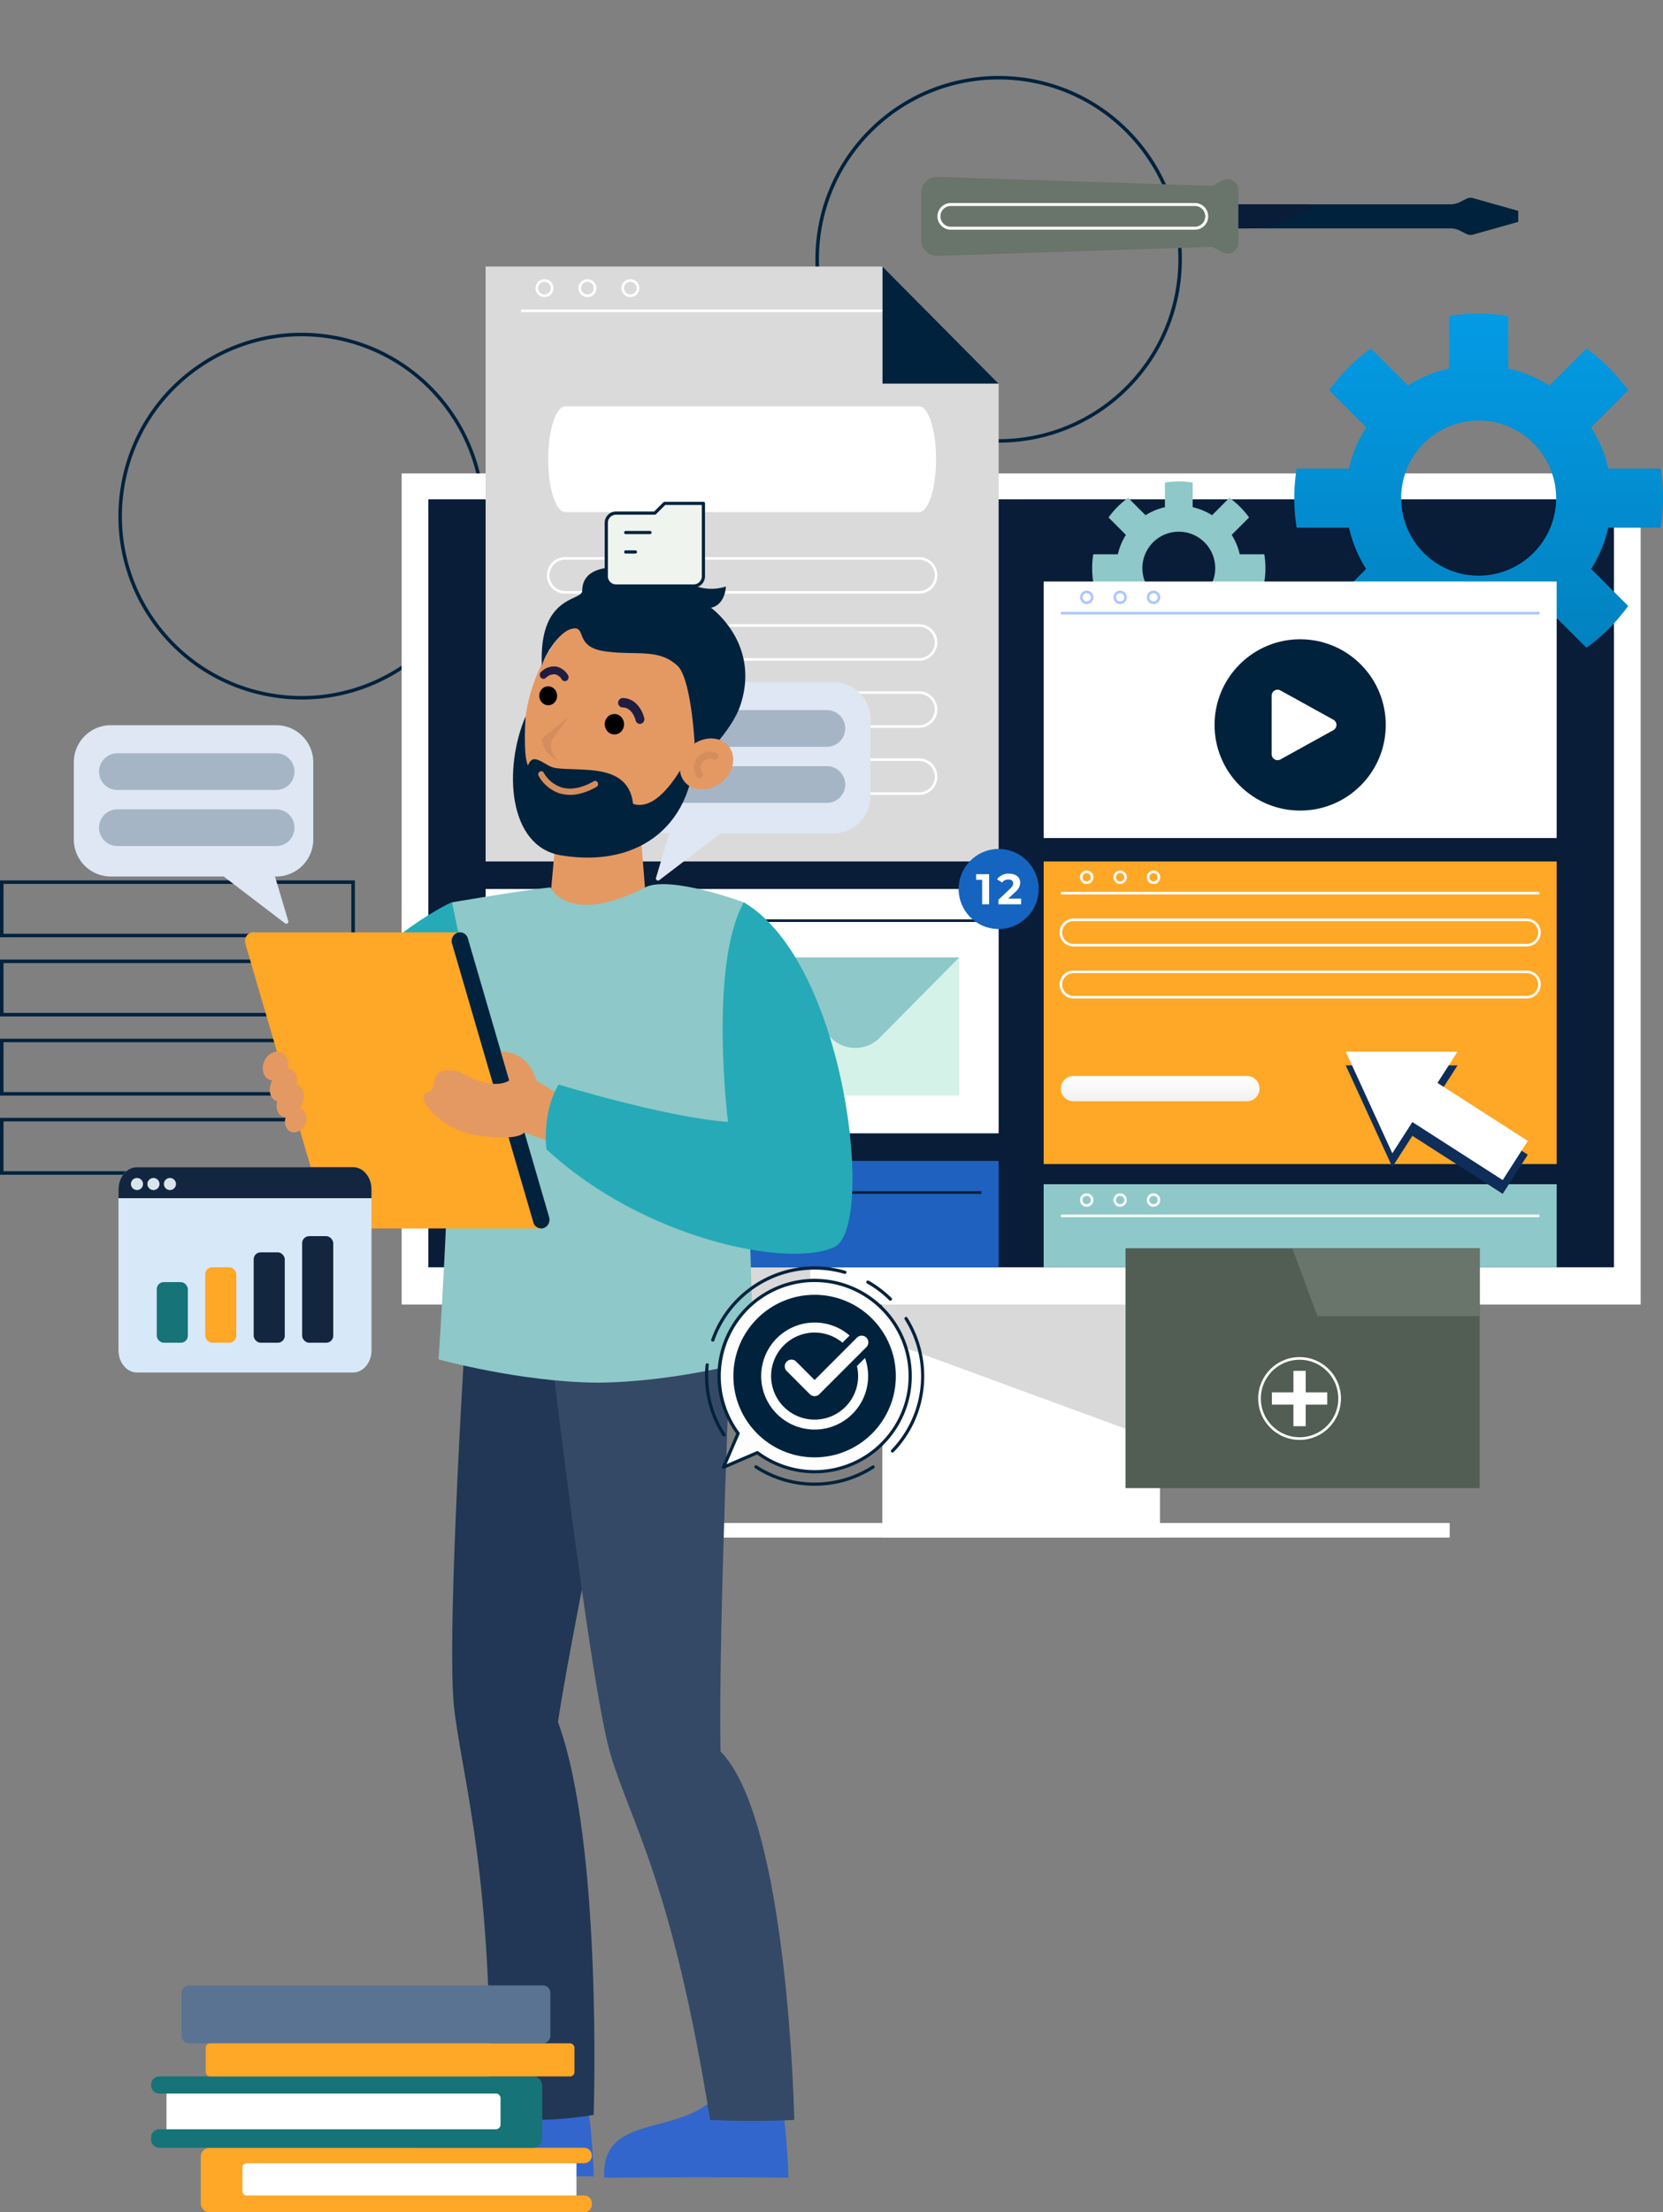<svg xmlns="http://www.w3.org/2000/svg" xmlns:xlink="http://www.w3.org/1999/xlink" width="475.338" height="631.9" viewBox="0 0 475.338 631.9">
  <rect x="0" y="0" width="475.338" height="631.9" fill="#808080" stroke="none"/>
  <defs>
    <linearGradient id="linear-gradient" x1="0.5" x2="0.5" y2="1" gradientUnits="objectBoundingBox">
      <stop offset="0" stop-color="#039be5"/>
      <stop offset="1" stop-color="#027fbc"/>
    </linearGradient>
    <linearGradient id="linear-gradient-2" x1="0.5" x2="0.5" y2="1" gradientUnits="objectBoundingBox">
      <stop offset="0" stop-color="#fff"/>
      <stop offset="1" stop-color="#f1f1f1"/>
    </linearGradient>
  </defs>
  <g id="Grupo_146112" data-name="Grupo 146112" transform="translate(-939.651 -8196.824)">
    <g id="Grupo_145698" data-name="Grupo 145698" transform="translate(139.245 5724.063)">
      <g id="Grupo_142568" data-name="Grupo 142568" transform="translate(770.906 2533.607)">
        <g id="Grupo_54244" data-name="Grupo 54244" transform="translate(30 191.124)">
          <rect id="Rectángulo_29332" data-name="Rectángulo 29332" width="100.434" height="15.244" fill="none" stroke="#00223d" stroke-miterlimit="10" stroke-width="1"/>
          <rect id="Rectángulo_29333" data-name="Rectángulo 29333" width="100.434" height="15.243" transform="translate(0 22.611)" fill="none" stroke="#00223d" stroke-miterlimit="10" stroke-width="1"/>
          <rect id="Rectángulo_29334" data-name="Rectángulo 29334" width="100.434" height="15.244" transform="translate(0 45.222)" fill="none" stroke="#00223d" stroke-miterlimit="10" stroke-width="1"/>
          <rect id="Rectángulo_29335" data-name="Rectángulo 29335" width="100.434" height="15.243" transform="translate(0 67.833)" fill="none" stroke="#00223d" stroke-miterlimit="10" stroke-width="1"/>
        </g>
        <circle id="Elipse_4063" data-name="Elipse 4063" cx="51.873" cy="51.873" r="51.873" transform="translate(55.957 129.119) rotate(-80.44)" fill="none" stroke="#00223d" stroke-miterlimit="10" stroke-width="1"/>
        <circle id="Elipse_4064" data-name="Elipse 4064" cx="51.873" cy="51.873" r="51.873" transform="translate(241.585 13.222) rotate(-45)" fill="none" stroke="#00223d" stroke-miterlimit="10" stroke-width="1"/>
        <g id="Grupo_54253" data-name="Grupo 54253" transform="translate(144.3 74.387)">
          <g id="Grupo_54252" data-name="Grupo 54252" transform="translate(54.586 235.327)">
            <rect id="Rectángulo_29337" data-name="Rectángulo 29337" width="79.358" height="68.616" transform="translate(82.811)" fill="#fff"/>
            <path id="Trazado_116090" data-name="Trazado 116090" d="M394.919,402.02l-79.358-29.113V360.875h79.358Z" transform="translate(-232.75 -360.875)" fill="#d9d9d9"/>
            <rect id="Rectángulo_29338" data-name="Rectángulo 29338" width="244.98" height="4.165" transform="translate(0 64.451)" fill="#fff"/>
          </g>
          <rect id="Rectángulo_29339" data-name="Rectángulo 29339" width="354.152" height="237.385" transform="translate(0 0)" fill="#fff"/>
          <rect id="Rectángulo_29340" data-name="Rectángulo 29340" width="70.269" height="10.638" transform="translate(46.523 226.746)" fill="#d9d9d9"/>
          <rect id="Rectángulo_29341" data-name="Rectángulo 29341" width="338.891" height="219.352" transform="translate(7.631 7.394)" fill="#091c38"/>
        </g>
        <g id="Grupo_54255" data-name="Grupo 54255" transform="translate(168.305 15.286)">
          <path id="Trazado_116091" data-name="Trazado 116091" d="M365.216,278.98H218.577V109.051H332.024l33.193,33.454Z" transform="translate(-218.577 -109.051)" fill="#dbdada"/>
          <line id="Línea_1587" data-name="Línea 1587" x2="109.172" transform="translate(10.141 12.639)" fill="none" stroke="#fff" stroke-miterlimit="10" stroke-width="0.742"/>
          <path id="Trazado_116092" data-name="Trazado 116092" d="M315.608,109.051,348.8,142.505H315.608Z" transform="translate(-202.161 -109.051)" fill="#00223d"/>
          <g id="Grupo_54254" data-name="Grupo 54254" transform="translate(17.887 39.944)">
            <path id="Trazado_116093" data-name="Trazado 116093" d="M339.887,190.054H238.729a4.855,4.855,0,0,1-4.854-4.854h0a4.854,4.854,0,0,1,4.854-4.853H339.887a4.854,4.854,0,0,1,4.854,4.853h0A4.855,4.855,0,0,1,339.887,190.054Z" transform="translate(-233.875 -136.933)" fill="none" stroke="#fff" stroke-miterlimit="10" stroke-width="0.742"/>
            <path id="Trazado_116094" data-name="Trazado 116094" d="M339.887,173.415H238.729c-2.681,0-4.854-6.76-4.854-15.1h0c0-8.339,2.173-15.1,4.854-15.1H339.887c2.681,0,4.854,6.761,4.854,15.1h0C344.742,166.655,342.568,173.415,339.887,173.415Z" transform="translate(-233.875 -143.215)" fill="#fff"/>
            <path id="Trazado_116095" data-name="Trazado 116095" d="M339.887,206.445H238.729a4.855,4.855,0,0,1-4.854-4.854h0a4.855,4.855,0,0,1,4.854-4.854H339.887a4.855,4.855,0,0,1,4.854,4.854h0A4.855,4.855,0,0,1,339.887,206.445Z" transform="translate(-233.875 -134.16)" fill="none" stroke="#fff" stroke-miterlimit="10" stroke-width="0.742"/>
            <path id="Trazado_116096" data-name="Trazado 116096" d="M339.887,222.836H238.729a4.855,4.855,0,0,1-4.854-4.854h0a4.855,4.855,0,0,1,4.854-4.854H339.887a4.855,4.855,0,0,1,4.854,4.854h0A4.855,4.855,0,0,1,339.887,222.836Z" transform="translate(-233.875 -131.387)" fill="none" stroke="#fff" stroke-miterlimit="10" stroke-width="0.742"/>
            <path id="Trazado_116097" data-name="Trazado 116097" d="M339.887,239.226H238.729a4.855,4.855,0,0,1-4.854-4.854h0a4.855,4.855,0,0,1,4.854-4.854H339.887a4.855,4.855,0,0,1,4.854,4.854h0A4.855,4.855,0,0,1,339.887,239.226Z" transform="translate(-233.875 -128.614)" fill="none" stroke="#fff" stroke-miterlimit="10" stroke-width="0.742"/>
          </g>
          <circle id="Elipse_4065" data-name="Elipse 4065" cx="2.192" cy="2.192" r="2.192" transform="translate(14.635 3.98)" fill="none" stroke="#fff" stroke-miterlimit="10" stroke-width="0.742"/>
          <circle id="Elipse_4066" data-name="Elipse 4066" cx="2.192" cy="2.192" r="2.192" transform="translate(26.912 3.98)" fill="none" stroke="#fff" stroke-miterlimit="10" stroke-width="0.742"/>
          <circle id="Elipse_4067" data-name="Elipse 4067" cx="2.192" cy="2.192" r="2.192" transform="translate(39.188 3.98)" fill="none" stroke="#fff" stroke-miterlimit="10" stroke-width="0.742"/>
        </g>
        <path id="Trazado_116098" data-name="Trazado 116098" d="M520.982,198.8a52.6,52.6,0,0,0,0-16.882H506.028a37.763,37.763,0,0,0-4.894-11.788l10.575-10.575a52.948,52.948,0,0,0-11.937-11.937L489.2,158.192a37.787,37.787,0,0,0-11.788-4.893V138.346a52.613,52.613,0,0,0-16.883,0V153.3a37.752,37.752,0,0,0-11.787,4.893l-10.575-10.574a52.982,52.982,0,0,0-11.938,11.937L436.8,170.131a37.756,37.756,0,0,0-4.893,11.788H416.954a52.6,52.6,0,0,0,0,16.882h14.954a37.758,37.758,0,0,0,4.893,11.788l-10.575,10.575A53.012,53.012,0,0,0,438.164,233.1l10.575-10.575a37.763,37.763,0,0,0,11.787,4.893v14.954a52.611,52.611,0,0,0,16.883,0V227.42a37.759,37.759,0,0,0,11.788-4.893L499.771,233.1a52.978,52.978,0,0,0,11.937-11.939l-10.575-10.575a37.764,37.764,0,0,0,4.894-11.788Zm-52.015,13.708a22.148,22.148,0,1,1,22.148-22.148A22.148,22.148,0,0,1,468.967,212.508Z" transform="translate(-16.825 -108.924)" fill="url(#linear-gradient)"/>
        <path id="Trazado_116099" data-name="Trazado 116099" d="M416.069,190.286a24.729,24.729,0,0,0,0-7.935h-7.028a17.756,17.756,0,0,0-2.3-5.54l4.971-4.97a24.9,24.9,0,0,0-5.611-5.611l-4.971,4.97a17.723,17.723,0,0,0-5.54-2.3v-7.028a24.728,24.728,0,0,0-7.935,0V168.9a17.737,17.737,0,0,0-5.54,2.3l-4.97-4.97a24.88,24.88,0,0,0-5.611,5.611l4.97,4.97a17.752,17.752,0,0,0-2.3,5.54h-7.028a24.729,24.729,0,0,0,0,7.935H374.2a17.751,17.751,0,0,0,2.3,5.54l-4.97,4.97a24.88,24.88,0,0,0,5.611,5.611l4.97-4.97a17.736,17.736,0,0,0,5.54,2.3v7.029a24.731,24.731,0,0,0,7.935,0v-7.029a17.723,17.723,0,0,0,5.54-2.3l4.971,4.97a24.9,24.9,0,0,0,5.611-5.611l-4.971-4.97a17.755,17.755,0,0,0,2.3-5.54Zm-24.446,6.442a10.41,10.41,0,1,1,10.409-10.409A10.409,10.409,0,0,1,391.623,196.728Z" transform="translate(-25.186 -84.883)" fill="#8ec8c8"/>
        <g id="Grupo_54256" data-name="Grupo 54256" transform="translate(327.807 14.658)">
          <path id="Trazado_116100" data-name="Trazado 116100" d="M499.142,113.935l-1.726.885a6.226,6.226,0,0,1-2.842.686H423.849v6.874h70.724a6.241,6.241,0,0,1,2.843.685l1.726.885a2.7,2.7,0,0,0,1.96.2L514,120.519v-3.151L501.1,113.74A2.694,2.694,0,0,0,499.142,113.935Z" transform="translate(-378.351 -132.647)" fill="#00223d"/>
          <path id="Trazado_116101" data-name="Trazado 116101" d="M454.318,115.236H423.849v6.874h12.517a30.71,30.71,0,0,0,12.159-2.51l6.146-2.651A.893.893,0,0,0,454.318,115.236Z" transform="translate(-378.351 -132.377)" fill="#091c38"/>
          <path id="Trazado_116102" data-name="Trazado 116102" d="M438.245,111.1l-78.528-2.58A4.568,4.568,0,0,0,355,113.082v13.455a4.567,4.567,0,0,0,4.718,4.566l78.528-2.58,2.792,1.532a3.117,3.117,0,0,0,4.616-2.734V112.3a3.118,3.118,0,0,0-4.616-2.734Z" transform="translate(-389.999 -133.514)" fill="#69746b"/>
          <path id="Trazado_116103" data-name="Trazado 116103" d="M432.491,122.052H362.727a3.387,3.387,0,0,1-3.387-3.387h0a3.387,3.387,0,0,1,3.387-3.387h69.764a3.387,3.387,0,0,1,3.387,3.387h0A3.387,3.387,0,0,1,432.491,122.052Z" transform="translate(-389.265 -132.37)" fill="none" stroke="#fff" stroke-miterlimit="10" stroke-width="0.845"/>
        </g>
        <g id="Grupo_54257" data-name="Grupo 54257" transform="translate(168.305 270.734)">
          <rect id="Rectángulo_29342" data-name="Rectángulo 29342" width="146.64" height="30.4" fill="#1e61bf"/>
          <line id="Línea_1588" data-name="Línea 1588" x2="136.794" transform="translate(4.923 9.045)" fill="none" stroke="#091c38" stroke-miterlimit="10" stroke-width="0.742"/>
          <path id="Trazado_116104" data-name="Trazado 116104" d="M239.048,331.627a1.551,1.551,0,1,1-1.55-1.55A1.55,1.55,0,0,1,239.048,331.627Z" transform="translate(-215.638 -327.105)" fill="none" stroke="#091c38" stroke-miterlimit="10" stroke-width="0.742"/>
          <path id="Trazado_116105" data-name="Trazado 116105" d="M247.214,331.627a1.551,1.551,0,1,1-1.551-1.55A1.55,1.55,0,0,1,247.214,331.627Z" transform="translate(-214.257 -327.105)" fill="none" stroke="#091c38" stroke-miterlimit="10" stroke-width="0.742"/>
          <circle id="Elipse_4068" data-name="Elipse 4068" cx="1.551" cy="1.551" r="1.551" transform="translate(10.761 2.971)" fill="none" stroke="#091c38" stroke-miterlimit="10" stroke-width="0.742"/>
        </g>
        <g id="Grupo_54258" data-name="Grupo 54258" transform="translate(327.808 277.399)">
          <rect id="Rectángulo_29343" data-name="Rectángulo 29343" width="146.64" height="23.735" fill="#8ec8c8"/>
          <line id="Línea_1589" data-name="Línea 1589" x2="136.794" transform="translate(4.923 9.045)" fill="none" stroke="#fff" stroke-miterlimit="10" stroke-width="0.742"/>
          <path id="Trazado_116106" data-name="Trazado 116106" d="M367.3,337.327a1.551,1.551,0,1,1-1.551-1.55A1.551,1.551,0,0,1,367.3,337.327Z" transform="translate(-353.442 -332.806)" fill="none" stroke="#fff" stroke-miterlimit="10" stroke-width="0.742"/>
          <path id="Trazado_116107" data-name="Trazado 116107" d="M375.471,337.327a1.551,1.551,0,1,1-1.551-1.55A1.551,1.551,0,0,1,375.471,337.327Z" transform="translate(-352.061 -332.806)" fill="none" stroke="#fff" stroke-miterlimit="10" stroke-width="0.742"/>
          <path id="Trazado_116108" data-name="Trazado 116108" d="M383.636,337.327a1.551,1.551,0,1,1-1.55-1.55A1.551,1.551,0,0,1,383.636,337.327Z" transform="translate(-350.679 -332.806)" fill="none" stroke="#fff" stroke-miterlimit="10" stroke-width="0.742"/>
        </g>
        <g id="Grupo_54260" data-name="Grupo 54260" transform="translate(327.808 105.253)">
          <rect id="Rectángulo_29344" data-name="Rectángulo 29344" width="146.64" height="73.269" transform="translate(0 0)" fill="#fff"/>
          <line id="Línea_1590" data-name="Línea 1590" x2="136.794" transform="translate(4.923 9.045)" fill="none" stroke="#abc7ff" stroke-miterlimit="10" stroke-width="0.742"/>
          <circle id="Elipse_4069" data-name="Elipse 4069" cx="1.551" cy="1.551" r="1.551" transform="translate(10.761 2.971)" fill="none" stroke="#abc7ff" stroke-miterlimit="10" stroke-width="0.742"/>
          <circle id="Elipse_4070" data-name="Elipse 4070" cx="1.551" cy="1.551" r="1.551" transform="translate(20.308 2.971)" fill="none" stroke="#abc7ff" stroke-miterlimit="10" stroke-width="0.742"/>
          <path id="Trazado_116109" data-name="Trazado 116109" d="M383.636,190.091a1.551,1.551,0,1,1-1.55-1.55A1.551,1.551,0,0,1,383.636,190.091Z" transform="translate(-350.679 -185.569)" fill="none" stroke="#abc7ff" stroke-miterlimit="10" stroke-width="0.742"/>
          <g id="Grupo_54259" data-name="Grupo 54259" transform="translate(38.717 6.363)">
            <circle id="Elipse_4071" data-name="Elipse 4071" cx="24.468" cy="24.468" r="24.468" transform="translate(0 34.602) rotate(-45)" fill="#00223d"/>
            <path id="Trazado_116110" data-name="Trazado 116110" d="M410.736,230.853V214.134a1.7,1.7,0,0,1,2.523-1.488l15.123,8.36a1.7,1.7,0,0,1,0,2.976l-15.123,8.36A1.7,1.7,0,0,1,410.736,230.853Z" transform="translate(-384.287 -187.891)" fill="#fff"/>
          </g>
        </g>
        <g id="Grupo_54261" data-name="Grupo 54261" transform="translate(327.808 185.215)">
          <rect id="Rectángulo_29345" data-name="Rectángulo 29345" width="146.64" height="86.429" fill="#ffa726"/>
          <line id="Línea_1591" data-name="Línea 1591" x2="136.794" transform="translate(4.923 9.045)" fill="none" stroke="#fff" stroke-miterlimit="10" stroke-width="0.742"/>
          <path id="Trazado_116111" data-name="Trazado 116111" d="M367.3,258.483a1.551,1.551,0,1,1-1.551-1.55A1.551,1.551,0,0,1,367.3,258.483Z" transform="translate(-353.442 -253.961)" fill="none" stroke="#fff" stroke-miterlimit="10" stroke-width="0.742"/>
          <path id="Trazado_116112" data-name="Trazado 116112" d="M375.471,258.483a1.551,1.551,0,1,1-1.551-1.55A1.551,1.551,0,0,1,375.471,258.483Z" transform="translate(-352.061 -253.961)" fill="none" stroke="#fff" stroke-miterlimit="10" stroke-width="0.742"/>
          <path id="Trazado_116113" data-name="Trazado 116113" d="M383.636,258.483a1.551,1.551,0,1,1-1.55-1.55A1.551,1.551,0,0,1,383.636,258.483Z" transform="translate(-350.679 -253.961)" fill="none" stroke="#fff" stroke-miterlimit="10" stroke-width="0.742"/>
          <path id="Trazado_116114" data-name="Trazado 116114" d="M492.388,275.883H362.825a3.615,3.615,0,0,1-3.615-3.615h0a3.616,3.616,0,0,1,3.615-3.616H492.388A3.616,3.616,0,0,1,496,272.268h0A3.615,3.615,0,0,1,492.388,275.883Z" transform="translate(-354.287 -251.979)" fill="none" stroke="#fff" stroke-miterlimit="10" stroke-width="0.742"/>
          <path id="Trazado_116115" data-name="Trazado 116115" d="M492.388,288.595H362.825a3.616,3.616,0,0,1-3.615-3.616h0a3.616,3.616,0,0,1,3.615-3.616H492.388A3.616,3.616,0,0,1,496,284.978h0A3.616,3.616,0,0,1,492.388,288.595Z" transform="translate(-354.287 -249.828)" fill="none" stroke="#fff" stroke-miterlimit="10" stroke-width="0.742"/>
          <path id="Trazado_116116" data-name="Trazado 116116" d="M412.371,314.032H362.825a3.616,3.616,0,0,1-3.615-3.616h0a3.616,3.616,0,0,1,3.615-3.616h49.546a3.617,3.617,0,0,1,3.616,3.616h0A3.617,3.617,0,0,1,412.371,314.032Z" transform="translate(-354.287 -245.525)" fill="url(#linear-gradient-2)"/>
        </g>
        <g id="Grupo_54262" data-name="Grupo 54262" transform="translate(414.154 239.534)">
          <path id="Trazado_116117" data-name="Trazado 116117" d="M460.8,304.22l-31.944-.011,13.314,29.037,5.727-8.922L473.715,340.9l7.177-11.181-25.823-16.575Z" transform="translate(-428.851 -300.282)" fill="#0e2d59"/>
          <path id="Trazado_116118" data-name="Trazado 116118" d="M460.8,300.861l-31.944-.011,13.314,29.037,5.727-8.922,25.823,16.575,7.177-11.181-25.823-16.575Z" transform="translate(-428.851 -300.85)" fill="#fff"/>
        </g>
        <g id="Grupo_54272" data-name="Grupo 54272" transform="translate(168.305 193.08)">
          <rect id="Rectángulo_29347" data-name="Rectángulo 29347" width="146.64" height="69.79" fill="#fff"/>
          <line id="Línea_1603" data-name="Línea 1603" x2="136.794" transform="translate(4.923 9.045)" fill="none" stroke="#00223d" stroke-miterlimit="10" stroke-width="0.742"/>
          <circle id="Elipse_4076" data-name="Elipse 4076" cx="1.551" cy="1.551" r="1.551" transform="translate(10.761 2.971)" fill="none" stroke="#00223d" stroke-miterlimit="10" stroke-width="0.742"/>
          <path id="Trazado_116140" data-name="Trazado 116140" d="M239.048,265.211a1.551,1.551,0,1,1-1.55-1.551A1.551,1.551,0,0,1,239.048,265.211Z" transform="translate(-215.638 -260.688)" fill="none" stroke="#00223d" stroke-miterlimit="10" stroke-width="0.742"/>
          <path id="Trazado_116141" data-name="Trazado 116141" d="M247.214,265.211a1.551,1.551,0,1,1-1.551-1.551A1.551,1.551,0,0,1,247.214,265.211Z" transform="translate(-214.257 -260.688)" fill="none" stroke="#00223d" stroke-miterlimit="10" stroke-width="0.742"/>
          <g id="Grupo_54270" data-name="Grupo 54270" transform="translate(75.96 19.547)">
            <rect id="Rectángulo_29348" data-name="Rectángulo 29348" width="59.409" height="39.46" transform="translate(0)" fill="#d5f2e8"/>
            <path id="Trazado_116142" data-name="Trazado 116142" d="M283.545,277.837l22.737,22.946a9.808,9.808,0,0,0,13.935,0l22.737-22.946Z" transform="translate(-283.545 -277.837)" fill="#8ec8c8"/>
          </g>
          <g id="Grupo_54271" data-name="Grupo 54271" transform="translate(6.247 24.288)">
            <path id="Trazado_116143" data-name="Trazado 116143" d="M259.872,286.869H226.409a2.49,2.49,0,0,1-2.489-2.489h0a2.49,2.49,0,0,1,2.489-2.489h33.463a2.489,2.489,0,0,1,2.489,2.489h0A2.489,2.489,0,0,1,259.872,286.869Z" transform="translate(-223.92 -281.891)" fill="none" stroke="#00223d" stroke-miterlimit="10" stroke-width="0.742"/>
            <path id="Trazado_116144" data-name="Trazado 116144" d="M278.648,297.561H226.409a2.491,2.491,0,0,1-2.489-2.49h0a2.489,2.489,0,0,1,2.489-2.488h52.239a2.489,2.489,0,0,1,2.489,2.488h0A2.49,2.49,0,0,1,278.648,297.561Z" transform="translate(-223.92 -280.082)" fill="none" stroke="#00223d" stroke-miterlimit="10" stroke-width="0.742"/>
            <path id="Trazado_116145" data-name="Trazado 116145" d="M278.648,308.252H226.409a2.49,2.49,0,0,1-2.489-2.489h0a2.49,2.49,0,0,1,2.489-2.489h52.239a2.489,2.489,0,0,1,2.489,2.489h0A2.489,2.489,0,0,1,278.648,308.252Z" transform="translate(-223.92 -278.273)" fill="none" stroke="#00223d" stroke-miterlimit="10" stroke-width="0.742"/>
          </g>
        </g>
        <g id="Grupo_54274" data-name="Grupo 54274" transform="translate(303.509 181.644)">
          <circle id="Elipse_4077" data-name="Elipse 4077" cx="11.436" cy="11.436" r="11.436" fill="#1565c0"/>
          <g id="Grupo_54273" data-name="Grupo 54273" transform="translate(5.004 7.063)">
            <path id="Trazado_116146" data-name="Trazado 116146" d="M342.206,257.5v8.6h-1.99v-7H338.5v-1.6Z" transform="translate(-338.496 -257.357)" fill="#fff"/>
            <path id="Trazado_116147" data-name="Trazado 116147" d="M350.495,264.5v1.62H344v-1.29l3.316-3.131c.762-.725.9-1.167.9-1.585,0-.675-.468-1.067-1.376-1.067a2.1,2.1,0,0,0-1.782.859l-1.449-.934a4,4,0,0,1,3.414-1.6c1.916,0,3.194.982,3.194,2.542a3.432,3.432,0,0,1-1.437,2.715L346.8,264.5Z" transform="translate(-337.632 -257.378)" fill="#fff"/>
          </g>
        </g>
        <g id="Grupo_54275" data-name="Grupo 54275" transform="translate(351.218 295.703)">
          <rect id="Rectángulo_29349" data-name="Rectángulo 29349" width="101.225" height="68.508" fill="#525d54"/>
          <path id="Trazado_116148" data-name="Trazado 116148" d="M422.956,368.292h46.393v-19.4H415.8Z" transform="translate(-368.123 -348.891)" fill="#69746b"/>
          <circle id="Elipse_4078" data-name="Elipse 4078" cx="11.449" cy="11.449" r="11.449" transform="translate(38.291 31.458)" fill="none" stroke="#fff" stroke-miterlimit="10" stroke-width="0.755"/>
          <path id="Trazado_116149" data-name="Trazado 116149" d="M426.618,384.981h-6.155v-6.155h-3.508v6.155H410.8v3.508h6.155v6.155h3.508v-6.155h6.155Z" transform="translate(-368.969 -343.827)" fill="#fff"/>
        </g>
      </g>
    </g>
    <g id="Grupo_145699" data-name="Grupo 145699" transform="translate(34.441 7888.617)">
      <g id="Grupo_46726" data-name="Grupo 46726" transform="translate(926.307 515.35)">
        <path id="Trazado_97178" data-name="Trazado 97178" d="M730.038,1473.615H777.3a10.593,10.593,0,0,1,10.593,10.592v22.032a10.593,10.593,0,0,1-10.593,10.593h-.351l3.793,12.708a.6.6,0,0,1-.943.651l-17.511-13.359h-32.25a10.593,10.593,0,0,1-10.593-10.593v-22.032A10.592,10.592,0,0,1,730.038,1473.615Z" transform="translate(-719.445 -1473.615)" fill="#dee7f3"/>
        <path id="Trazado_97179" data-name="Trazado 97179" d="M806.268,1524.322H760.892a5.243,5.243,0,0,1-5.243-5.244h0a5.243,5.243,0,0,1,5.243-5.243h45.376a5.243,5.243,0,0,1,5.243,5.243h0A5.243,5.243,0,0,1,806.268,1524.322Z" transform="translate(-748.435 -1505.821)" fill="#00223d" opacity="0.25"/>
        <path id="Trazado_97180" data-name="Trazado 97180" d="M806.268,1604.68H760.892a5.243,5.243,0,0,1-5.243-5.243h0a5.243,5.243,0,0,1,5.243-5.243h45.376a5.243,5.243,0,0,1,5.243,5.243h0A5.243,5.243,0,0,1,806.268,1604.68Z" transform="translate(-748.435 -1570.167)" fill="#00223d" opacity="0.25"/>
      </g>
      <g id="Grupo_53210" data-name="Grupo 53210" transform="translate(1085.565 503.023)">
        <path id="Trazado_97178-2" data-name="Trazado 97178" d="M777.3,1473.615H730.038a10.592,10.592,0,0,0-10.593,10.592v22.032a10.593,10.593,0,0,0,10.593,10.593h.351L726.6,1529.54a.6.6,0,0,0,.942.651l17.511-13.359H777.3a10.593,10.593,0,0,0,10.593-10.593v-22.032A10.592,10.592,0,0,0,777.3,1473.615Z" transform="translate(-719.445 -1473.615)" fill="#dee7f3"/>
        <path id="Trazado_97179-2" data-name="Trazado 97179" d="M760.892,1524.322h45.375a5.243,5.243,0,0,0,5.243-5.244h0a5.243,5.243,0,0,0-5.243-5.243H760.892a5.242,5.242,0,0,0-5.243,5.243h0A5.243,5.243,0,0,0,760.892,1524.322Z" transform="translate(-750.277 -1505.821)" fill="#00223d" opacity="0.25"/>
        <path id="Trazado_97180-2" data-name="Trazado 97180" d="M760.892,1604.68h45.375a5.243,5.243,0,0,0,5.243-5.243h0a5.243,5.243,0,0,0-5.243-5.243H760.892a5.243,5.243,0,0,0-5.243,5.243h0A5.243,5.243,0,0,0,760.892,1604.68Z" transform="translate(-750.277 -1570.167)" fill="#00223d" opacity="0.25"/>
      </g>
      <g id="Grupo_53209" data-name="Grupo 53209" transform="translate(975.236 470.248)">
        <g id="Grupo_46746" data-name="Grupo 46746" transform="translate(76.596)">
          <path id="v-2" d="M1209.586,1625.025h-.014l-11.266.045-2.551,28.186,13.151,7.354,14.026-7.271-2.267-28.269Z" transform="translate(-1185.01 -1559.48)" fill="#e49963"/>
          <g id="Grupo_46745" data-name="Grupo 46745">
            <path id="Trazado_97195" data-name="Trazado 97195" d="M1198.01,1538.076c-6.935,18.353-23.589,28.554-37.2,22.786s-19.02-25.323-12.086-43.675,23.588-28.556,37.2-22.787S1204.943,1519.723,1198.01,1538.076Z" transform="translate(-1142.479 -1484.97)" fill="#e49963"/>
            <path id="Trazado_97196" data-name="Trazado 97196" d="M1261.784,1557a2.459,2.459,0,0,1-3.548.675,2.8,2.8,0,0,1-.637-3.758,2.461,2.461,0,0,1,3.549-.676A2.8,2.8,0,0,1,1261.784,1557Z" transform="translate(-1249.62 -1518.76)"/>
            <path id="Trazado_97197" data-name="Trazado 97197" d="M1215.749,1575.457a2.663,2.663,0,0,1-3.841.731,3.033,3.033,0,0,1-.69-4.068,2.665,2.665,0,0,1,3.842-.731A3.034,3.034,0,0,1,1215.749,1575.457Z" transform="translate(-1184.49 -1528.964)"/>
            <path id="Trazado_97198" data-name="Trazado 97198" d="M1256.614,1572.347c-3.447,2.878-7.757,6.35-7.757,6.35a7.087,7.087,0,0,0,4.812,6.309c-1.758-1.688-3.3-3.933-1.47-6.527S1256.614,1572.347,1256.614,1572.347Z" transform="translate(-1240.578 -1529.798)" fill="#d68d5d"/>
            <g id="Grupo_46740" data-name="Grupo 46740" transform="translate(30.05 37.337)">
              <path id="Trazado_97199" data-name="Trazado 97199" d="M1202.877,1567.808a1.189,1.189,0,0,0,.3-.037,1.352,1.352,0,0,0,.943-1.623c-.445-1.975-2.312-5.719-6.191-5.738a1.349,1.349,0,0,0-.012,2.694c2.873.014,3.721,3.632,3.729,3.669A1.289,1.289,0,0,0,1202.877,1567.808Z" transform="translate(-1196.645 -1560.41)" fill="#201d40"/>
            </g>
            <g id="Grupo_46741" data-name="Grupo 46741" transform="translate(7.666 28.289)">
              <path id="Trazado_97200" data-name="Trazado 97200" d="M1256.372,1543.922a1.017,1.017,0,0,0,.535-.155,1.161,1.161,0,0,0,.378-1.536,5.285,5.285,0,0,0-3.266-2.472,5.232,5.232,0,0,0-4.418,1.483,1.168,1.168,0,0,0-.166,1.578,1.022,1.022,0,0,0,1.49.177,3.327,3.327,0,0,1,2.708-1.028,3.1,3.1,0,0,1,1.823,1.4A1.051,1.051,0,0,0,1256.372,1543.922Z" transform="translate(-1249.203 -1539.683)" fill="#201d40"/>
            </g>
            <path id="Trazado_97201" data-name="Trazado 97201" d="M1183.412,1514.277c5.865-17.686-8.422-27.854-8.422-27.854s3.833-.364,4.291-6.065a13.41,13.41,0,0,1-8.912-.2c-19.043-7.3-32.155-7.206-32.155,1.426,0,3.072-12.576.967-11.523,21.63-.074-1.459,4.42-9.953,8.666-10.8,4.262-.851.413,5.164,9.287,6.455,8.955,1.3,15.539-1,21.01,4.346,4.28,4.665,5.341,28.4,4.69,29.833C1171.836,1529.769,1180.835,1522.05,1183.412,1514.277Z" transform="translate(-1118.412 -1474.88)" fill="#00223d"/>
            <path id="Trazado_97202" data-name="Trazado 97202" d="M1165.354,1572.347s-.81,10.77.656,14.1c1.527-4.319,4.8.258,7.879.689,7.434,1.041,20.848-1.584,22.177,10.228,9.086,3.046,17.6-17.555,17.6-17.555.521,23.014-15.379,36.083-38.26,32.254C1160.329,1609.541,1158.932,1587.308,1165.354,1572.347Z" transform="translate(-1161.731 -1529.798)" fill="#00223d"/>
            <g id="Grupo_46742" data-name="Grupo 46742" transform="translate(7.225 58.239)">
              <path id="Trazado_97203" data-name="Trazado 97203" d="M1240.8,1614.665a18.65,18.65,0,0,0,4.59-1.906.926.926,0,0,0,.348-1.215.826.826,0,0,0-1.148-.369c-3.519,1.994-6.675,2.561-9.378,1.687a9.023,9.023,0,0,1-4.883-4.092.827.827,0,0,0-1.145-.375.924.924,0,0,0-.357,1.209,10.641,10.641,0,0,0,5.859,4.967A10.848,10.848,0,0,0,1240.8,1614.665Z" transform="translate(-1228.725 -1608.291)" fill="#d68d5d"/>
            </g>
            <g id="Grupo_46744" data-name="Grupo 46744" transform="translate(47.704 48.883)">
              <path id="Trazado_97204" data-name="Trazado 97204" d="M1139.452,1588.138c-3.827,2.276-5.5,6.81-3.744,10.127s6.287,4.16,10.114,1.883,5.5-6.811,3.744-10.128S1143.278,1585.861,1139.452,1588.138Z" transform="translate(-1135.009 -1586.858)" fill="#e49963"/>
              <g id="Grupo_46743" data-name="Grupo 46743" transform="translate(4.05 3.752)">
                <path id="Trazado_97205" data-name="Trazado 97205" d="M1146.336,1602.916a1.01,1.01,0,0,1-.293-.35,4.805,4.805,0,0,1,.462-5.623,4.438,4.438,0,0,1,5.269-1.023,1.047,1.047,0,0,1,.423,1.366.936.936,0,0,1-1.29.448,2.626,2.626,0,0,0-3.027.626,2.724,2.724,0,0,0-.148,3.24,1.047,1.047,0,0,1-.388,1.377A.918.918,0,0,1,1146.336,1602.916Z" transform="translate(-1145.361 -1595.453)" fill="#d68d5d"/>
              </g>
            </g>
          </g>
        </g>
        <path id="Trazado_97206" data-name="Trazado 97206" d="M1272.963,2477.39c-2.4-6.9-7.522-7.665-7.522-7.665-9.962,14.558-34.426,5.625-33.617,25.317,37.2-.255,52.665,0,52.665,0-.049-4.523-.785-15.258-1.643-19.461l-1.938.378Z" transform="translate(-1184.827 -2035.436)" fill="#36c"/>
        <path id="Trazado_97207" data-name="Trazado 97207" d="M1137.911,2478.263c-2.4-6.9-7.523-7.662-7.523-7.662-9.962,14.557-34.427,5.624-33.617,25.313,37.2-.251,52.664,0,52.664,0-.049-4.52-.784-15.253-1.642-19.457l-1.94.376Z" transform="translate(-994.112 -2035.929)" fill="#36c"/>
        <path id="Trazado_97208" data-name="Trazado 97208" d="M1207.525,1960.59s-6.04,93.308-3.586,114.053,11.144,47.34,10.159,115.957c12.127,3.215,29.7,0,29.7,0s2.6-77.586-10.216-112.241c5.214-33.661,21.943-110.76,21.943-110.76Z" transform="translate(-1144.134 -1748.558)" fill="#213755"/>
        <path id="Trazado_97209" data-name="Trazado 97209" d="M1092.669,1966.432s12.2,104.755,18.167,124.624,17.614,36.67,28.423,104.265c12.463.661,24.069,0,24.069,0s-1.682-85.741-21.093-105.241c-.656-34.135,3.139-122.975,3.139-122.975Z" transform="translate(-1006.321 -1751.849)" fill="#344966"/>
        <g id="v" transform="translate(55.339 90.497)">
          <path id="h-5" d="M1208.138,1687.381s-21.183-7.856-28.248-4.253c-21.949,11.193-26.983,0-26.983,0-7.015.64-28.186,4.253-28.186,4.253,0,25.044-1.579,50.174-1.149,69.126.3,16.5-2.667,61.418-2.667,61.418s23.355,6.486,45.449,6.654c22.094-.152,44.58-6.391,44.58-6.391s-1.18-45.49-2.161-62.4C1209.092,1736.838,1208.138,1712.358,1208.138,1687.381Z" transform="translate(-1120.905 -1682.182)" fill="#8ec8c8"/>
        </g>
        <g id="c" transform="translate(19.623 95.692)">
          <path id="c-2" data-name="c" d="M1317.359,1731.311c8.744-22.1,34.69-36.15,37.655-37.221l6.018,28.367a157.444,157.444,0,0,0-21.512,16.253c1.534,7.9,1.277,15.644,5.594,25.634,0,0-3.75-5.48-8.375-2.237-4.5,3.152-12.765-3.282-12.765-3.282S1310.68,1748.189,1317.359,1731.311Z" transform="translate(-1315.482 -1694.089)" fill="#26aab7"/>
        </g>
        <g id="c-3" data-name="c" transform="translate(0 95.692)">
          <g id="c-4" data-name="c" transform="translate(0 8.56)">
            <g id="c-5" data-name="c">
              <path id="c-6" data-name="c" d="M1294.243,1798.2a2.292,2.292,0,0,1-.455.1h-.5a2.4,2.4,0,0,1-2.011-1.748l-23.31-79.6a2.693,2.693,0,0,1-.093-.482,2.819,2.819,0,0,1,0-.314c0-.062-.005-.126,0-.189s.022-.109.03-.163a2.462,2.462,0,0,1,1.622-1.989,2.317,2.317,0,0,1,.444-.1,2.358,2.358,0,0,1,.5,0h58.68l23.515,84.584H1294.2Z" transform="translate(-1267.87 -1713.698)" fill="#ffa726"/>
              <path id="c-7" data-name="c" d="M1264.107,1713.811a2.348,2.348,0,0,1,2.964,1.652l23.163,79.4.053.187a2.537,2.537,0,0,1-1.549,3.129l0,.005a2.346,2.346,0,0,1-2.964-1.651l-23.223-79.582A2.537,2.537,0,0,1,1264.107,1713.811Z" transform="translate(-1203.358 -1713.697)" fill="#00223d"/>
            </g>
          </g>
          <path id="c-8" data-name="c" d="M1442.279,1808.286a2.364,2.364,0,0,0-.7-.324c.024-.04.051-.075.077-.115,1.459-2.333,1.361-5.121-.218-6.229a2.478,2.478,0,0,0-.843-.375c.411-1.726.042-3.374-1.086-4.167a2.548,2.548,0,0,0-1.515-.448,3.877,3.877,0,0,0-1.157-4.364c-1.579-1.108-3.871-.392-5.116,1.6s-.976,4.5.6,5.612a2.849,2.849,0,0,0,1.308.5c-1.052,2.171-.84,4.547.589,5.549a2.454,2.454,0,0,0,.843.375c-.41,1.727-.043,3.375,1.085,4.167a2.5,2.5,0,0,0,1.4.448,3.321,3.321,0,0,0,.921,3.863c1.334.937,3.269.333,4.321-1.349S1443.614,1809.222,1442.279,1808.286Z" transform="translate(-1425.863 -1749.114)" fill="#e49963"/>
          <path id="Trazado_97210" data-name="Trazado 97210" d="M1296.285,1803.255l-5.35-3.283s-1.48-8.037-10.071-8.229c.985,3.371,2.4,8.229,2.4,8.229s-4.228,3.477-14.256-2.473c-9.8-2.334-5.615,5.236-8.865,5.78-4.794.8,3.495,10.781,13.282,12.306,12.665,1.977,14.167-.769,14.167-.769l7.167,2.652Z" transform="translate(-1207.727 -1749.113)" fill="#e49963"/>
          <path id="c-9" data-name="c" d="M1104.4,1756.817c-17.879-1.323-48.378-10.676-48.378-10.676-4.882,7.929-3.531,18.46-3.531,18.46,27.764,25.782,69.551,34.118,82.372,27.912,11.705-5.665,3.442-81.135-25.947-98.423h0C1098.84,1712.146,1104.4,1756.817,1104.4,1756.817Z" transform="translate(-966.342 -1694.089)" fill="#26aab7"/>
        </g>
      </g>
      <g id="Grupo_46794" data-name="Grupo 46794" transform="translate(948.407 875.303)">
        <g id="Grupo_46792" data-name="Grupo 46792" transform="translate(14.18 46.386)">
          <path id="Trazado_97307" data-name="Trazado 97307" d="M1467.1,2094.906v9.222h2.51a2.208,2.208,0,0,1,2.208,2.21v.365a2.207,2.207,0,0,1-2.208,2.209H1362.589a2.57,2.57,0,0,1-2.569-2.569v-13.282a2.567,2.567,0,0,1,2.569-2.567h107.017a2.208,2.208,0,0,1,2.208,2.2h0a2.208,2.208,0,0,1-2.208,2.208Z" transform="translate(-1360.021 -2090.495)" fill="#ffa726"/>
          <path id="Rectángulo_28257" data-name="Rectángulo 28257" d="M1.207,0H95.475a0,0,0,0,1,0,0V9.221a0,0,0,0,1,0,0H1.207A1.207,1.207,0,0,1,0,8.014V1.207A1.207,1.207,0,0,1,1.207,0Z" transform="translate(11.918 4.413)" fill="#fff"/>
        </g>
        <g id="Grupo_46793" data-name="Grupo 46793" transform="translate(0 26.005)">
          <path id="Trazado_97308" data-name="Trazado 97308" d="M1344.058,2065.652v10.205h-2.513a2.334,2.334,0,0,0-2.205,2.442v.412a2.331,2.331,0,0,0,2.205,2.44h107.021a2.717,2.717,0,0,0,2.569-2.841v-14.7a2.716,2.716,0,0,0-2.569-2.841H1341.545a2.332,2.332,0,0,0-2.205,2.44h0a2.333,2.333,0,0,0,2.205,2.442Z" transform="translate(-1339.34 -2060.77)" fill="#167377"/>
          <path id="Rectángulo_28258" data-name="Rectángulo 28258" d="M1.336,0H95.475a0,0,0,0,1,0,0V10.2a0,0,0,0,1,0,0H1.336A1.336,1.336,0,0,1,0,8.868V1.336A1.336,1.336,0,0,1,1.336,0Z" transform="translate(99.875 15.086) rotate(180)" fill="#fff"/>
        </g>
        <path id="Rectángulo_28259" data-name="Rectángulo 28259" d="M2.166,0H103.228a2.167,2.167,0,0,1,2.167,2.167V14.381a2.167,2.167,0,0,1-2.167,2.167H2.167A2.167,2.167,0,0,1,0,14.381V2.166A2.166,2.166,0,0,1,2.166,0Z" transform="translate(8.722 0)" fill="#5b7393"/>
        <rect id="Rectángulo_28260" data-name="Rectángulo 28260" width="105.394" height="9.457" rx="1.238" transform="translate(15.609 16.548)" fill="#ffa726"/>
      </g>
      <g id="Grupo_54152" data-name="Grupo 54152" transform="translate(939.076 641.573)">
        <path id="Trazado_100437" data-name="Trazado 100437" d="M2532.042,1127.775H2470.3c-2.921,0-5.288,2.847-5.288,6.358v45.953c0,3.511,2.367,6.358,5.288,6.358h61.743c2.92,0,5.288-2.847,5.288-6.358v-45.953C2537.33,1130.622,2534.962,1127.775,2532.042,1127.775Z" transform="translate(-2465.01 -1127.775)" fill="#d7e9f9"/>
        <path id="Trazado_100438" data-name="Trazado 100438" d="M2537.325,1134.135v2.52h-72.319v-2.52c0-3.511,2.368-6.357,5.288-6.357h61.744C2534.958,1127.778,2537.325,1130.624,2537.325,1134.135Z" transform="translate(-2465.006 -1127.778)" fill="#12263f"/>
        <g id="Grupo_50283" data-name="Grupo 50283" transform="translate(10.936 19.72)">
          <rect id="Rectángulo_29047" data-name="Rectángulo 29047" width="8.889" height="17.316" rx="2" transform="translate(0 13.13)" fill="#167377"/>
          <rect id="Rectángulo_29048" data-name="Rectángulo 29048" width="8.889" height="21.557" rx="2" transform="translate(13.853 8.889)" fill="#ffa726"/>
          <rect id="Rectángulo_29049" data-name="Rectángulo 29049" width="8.889" height="25.829" rx="2" transform="translate(27.705 4.618)" fill="#12263f"/>
          <rect id="Rectángulo_29050" data-name="Rectángulo 29050" width="8.889" height="30.446" rx="2" transform="translate(41.558)" fill="#12263f"/>
        </g>
        <circle id="Elipse_4018" data-name="Elipse 4018" cx="1.73" cy="1.73" r="1.73" transform="translate(3.556 3.098)" fill="#d8e5ed"/>
        <circle id="Elipse_4019" data-name="Elipse 4019" cx="1.73" cy="1.73" r="1.73" transform="translate(8.267 3.098)" fill="#d8e5ed"/>
        <circle id="Elipse_4020" data-name="Elipse 4020" cx="1.73" cy="1.73" r="1.73" transform="translate(12.979 3.098)" fill="#d8e5ed"/>
      </g>
      <g id="Grupo_47021" data-name="Grupo 47021" transform="translate(1106.724 669.932)">
        <g id="Grupo_47020" data-name="Grupo 47020" transform="translate(3.555 3.569)">
          <path id="Trazado_97743" data-name="Trazado 97743" d="M1386.751,211.839a27.317,27.317,0,0,1-35.681,41.19l-9.678,4.168,4.168-9.678a27.317,27.317,0,0,1,41.19-35.68Z" transform="translate(-1339.663 -203.394)" fill="#fdfdfd" fill-rule="evenodd"/>
          <path id="Trazado_97744" data-name="Trazado 97744" d="M1364.9,256.456a27.741,27.741,0,0,1-16.429-5.374l-9.436,4.064a.457.457,0,0,1-.6-.6l4.064-9.436a27.777,27.777,0,1,1,24.267,11.285C1366.139,256.435,1365.516,256.456,1364.9,256.456Zm-16.369-6.355a.456.456,0,0,1,.274.091,26.86,26.86,0,1,0-2.9-40.5,26.972,26.972,0,0,0-2.516,35.082.458.458,0,0,1,.055.455l-3.714,8.623,8.623-3.714A.453.453,0,0,1,1348.528,250.1Z" transform="translate(-1337.12 -200.923)" fill="#00223d"/>
        </g>
        <circle id="Elipse_3890" data-name="Elipse 3890" cx="23.218" cy="23.218" r="23.218" transform="translate(8.11 8.112)" fill="#00223d"/>
        <path id="Trazado_97745" data-name="Trazado 97745" d="M1345.1,240.158a31.222,31.222,0,0,1-17.011-5.025.457.457,0,0,1,.5-.767,30.425,30.425,0,0,0,32.992.035.457.457,0,1,1,.5.768A31.322,31.322,0,0,1,1345.1,240.158Zm22.27-9.482a.457.457,0,0,1-.33-.774,30.336,30.336,0,0,0,3.821-37.274.457.457,0,1,1,.774-.487,31.476,31.476,0,0,1,4.658,19.717,30.99,30.99,0,0,1-8.594,18.678A.456.456,0,0,1,1367.37,230.675Zm-48.179-4.617a.458.458,0,0,1-.384-.208,31.36,31.36,0,0,1-4.853-20.272.457.457,0,0,1,.91.1,30.438,30.438,0,0,0,4.711,19.68.457.457,0,0,1-.383.706ZM1316,199a.457.457,0,0,1-.431-.609,31.331,31.331,0,0,1,38.334-19.635.457.457,0,0,1-.256.877,30.419,30.419,0,0,0-37.216,19.061A.457.457,0,0,1,1316,199Zm50.772-11.7a.457.457,0,0,1-.321-.132,30.451,30.451,0,0,0-6.328-4.788.457.457,0,0,1,.452-.795,31.371,31.371,0,0,1,6.517,4.932.457.457,0,0,1-.32.783Z" transform="translate(-1313.784 -177.498)" fill="#00223d"/>
      </g>
      <g id="Grupo_47026" data-name="Grupo 47026" transform="translate(1078.047 451.532)">
        <g id="Grupo_47025" data-name="Grupo 47025" transform="translate(0 0)">
          <path id="Trazado_97773" data-name="Trazado 97773" d="M2504.288,343.021H2526.5a2.782,2.782,0,0,0,2.776-2.776V319.422H2518.17l-2.776,2.776h-11.106a2.784,2.784,0,0,0-2.776,2.776v15.271A2.783,2.783,0,0,0,2504.288,343.021Z" transform="translate(-2501.054 -318.965)" fill="#eff4ef" fill-rule="evenodd"/>
          <path id="Trazado_97774" data-name="Trazado 97774" d="M2523.956,340.935h-22.212a3.236,3.236,0,0,1-3.232-3.233V322.431a3.236,3.236,0,0,1,3.232-3.233h10.917l2.642-2.642a.456.456,0,0,1,.323-.134h11.106a.456.456,0,0,1,.456.457V337.7A3.237,3.237,0,0,1,2523.956,340.935Zm-22.212-20.823a2.322,2.322,0,0,0-2.319,2.319V337.7a2.322,2.322,0,0,0,2.319,2.319h22.212a2.322,2.322,0,0,0,2.319-2.319V317.336h-10.459l-2.643,2.642a.454.454,0,0,1-.322.134Z" transform="translate(-2498.512 -316.422)" fill="#00223d"/>
        </g>
        <path id="Trazado_97775" data-name="Trazado 97775" d="M2542.353,372.007h-6.941a.457.457,0,0,1,0-.914h6.941a.457.457,0,0,1,0,.914Z" transform="translate(-2529.404 -362.764)" fill="#00223d"/>
        <path id="Trazado_97776" data-name="Trazado 97776" d="M2538.188,408.453h-2.776a.457.457,0,0,1,0-.914h2.776a.457.457,0,1,1,0,.914Z" transform="translate(-2529.404 -393.657)" fill="#00223d"/>
      </g>
      <path id="Trazado_97777" data-name="Trazado 97777" d="M1434.307,282.747a15.284,15.284,0,1,0,14.4,10.127l-2.3,2.3a12.434,12.434,0,1,1-4.135-6.679l2.035-2.035a15.235,15.235,0,0,0-9.994-3.717Zm-8.043,13.779a1.912,1.912,0,0,1,2.7-2.7l5.339,5.34,12.031-12.031a1.912,1.912,0,1,1,2.7,2.7l-13.383,13.383a1.912,1.912,0,0,1-2.7,0Z" transform="translate(-296.255 403.221)" fill="#fff" fill-rule="evenodd"/>
    </g>
  </g>
</svg>
